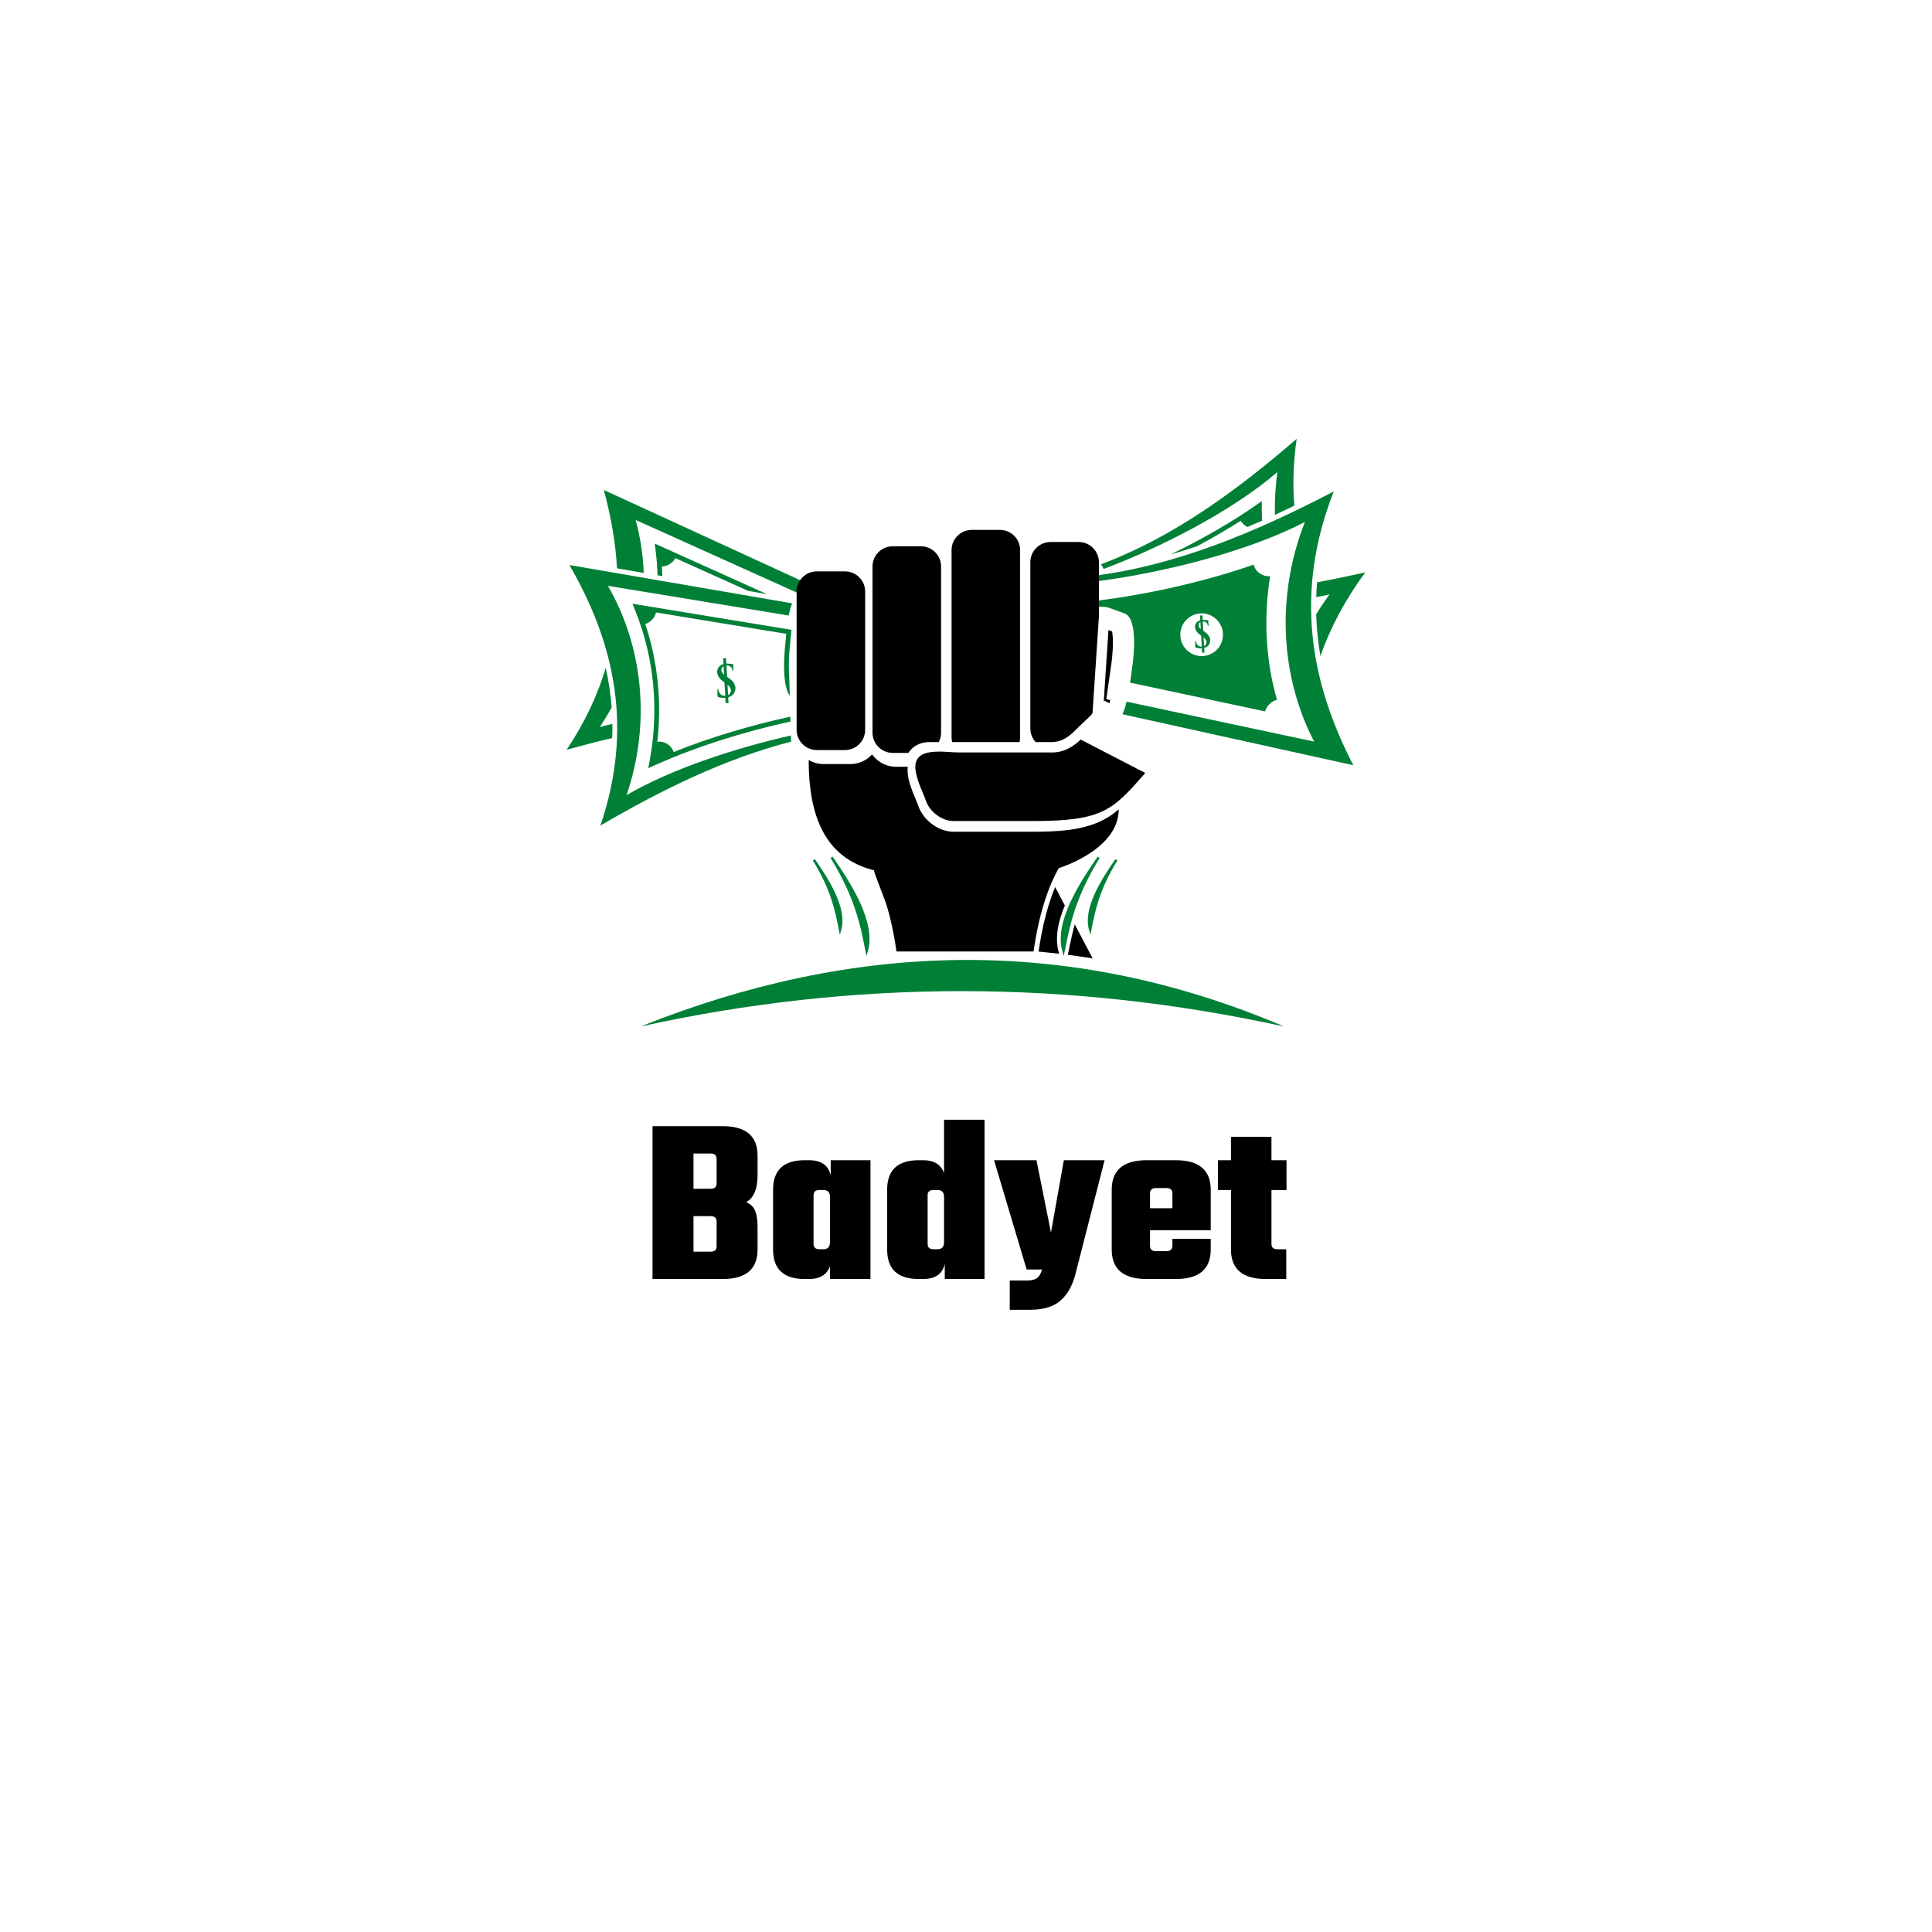 <svg xmlns="http://www.w3.org/2000/svg" xmlns:xlink="http://www.w3.org/1999/xlink" width="500" zoomAndPan="magnify" viewBox="0 0 375 375" height="500" preserveAspectRatio="xMidYMid meet" version="1.0"><defs><g/><clipPath id="f93a376074"><path d="M 213 85.168 L 252 85.168 L 252 111 L 213 111 Z M 213 85.168 " clip-rule="nonzero"/></clipPath><clipPath id="3da5b9031a"><path d="M 255 111 L 265.238 111 L 265.238 128 L 255 128 Z M 255 111 " clip-rule="nonzero"/></clipPath><clipPath id="b169b3d089"><path d="M 109.988 129 L 119 129 L 119 146 L 109.988 146 Z M 109.988 129 " clip-rule="nonzero"/></clipPath><clipPath id="9f92a19a5f"><path d="M 124 186 L 250 186 L 250 199.168 L 124 199.168 Z M 124 186 " clip-rule="nonzero"/></clipPath></defs><g clip-path="url(#f93a376074)"><path fill="#008037" d="M 247.949 91.617 C 247.547 94.426 247.391 97.207 247.461 99.934 C 248.723 99.352 249.98 98.758 251.23 98.152 C 250.898 94.051 251.027 89.734 251.684 85.172 C 239.785 95.48 227.41 104.406 213.703 109.523 C 213.898 109.809 214.066 110.113 214.215 110.434 C 224.57 106.57 238.961 99.406 247.949 91.617 Z M 247.949 91.617 " fill-opacity="1" fill-rule="evenodd"/></g><g clip-path="url(#3da5b9031a)"><path fill="#008037" d="M 258.066 115.379 C 257.137 116.637 256.273 117.922 255.473 119.227 C 255.547 121.945 255.824 124.645 256.289 127.332 C 258.211 121.863 261.059 116.445 265.004 111.094 C 261.875 111.797 258.758 112.445 255.645 113.023 C 255.566 113.988 255.512 114.945 255.48 115.902 C 256.359 115.742 257.223 115.57 258.066 115.379 Z M 258.066 115.379 " fill-opacity="1" fill-rule="evenodd"/></g><path fill="#008037" d="M 212.602 112.867 C 212.523 112.484 212.422 112.117 212.285 111.766 C 228.176 109.766 243.613 103.367 258.887 95.379 C 251.199 114.934 254.273 132.281 262.68 148.535 L 217.871 138.637 C 218.207 137.855 218.465 137.035 218.672 136.191 L 255.066 143.945 C 248.715 131.668 247.477 116.082 253.285 101.309 C 241.746 107.344 224.609 111.355 212.602 112.867 Z M 212.602 112.867 " fill-opacity="1" fill-rule="evenodd"/><path fill="#008037" d="M 248.773 138.77 C 248.727 138.633 248.684 138.496 248.637 138.359 C 248.684 138.496 248.727 138.633 248.773 138.77 Z M 248.773 138.77 " fill-opacity="1" fill-rule="evenodd"/><path fill="#008037" d="M 246.59 111.488 L 246.668 111.031 C 246.641 111.184 246.617 111.336 246.59 111.488 Z M 246.59 111.488 " fill-opacity="1" fill-rule="evenodd"/><path fill="#008037" d="M 246.855 110.035 C 246.883 109.883 246.914 109.734 246.941 109.586 C 246.914 109.734 246.883 109.883 246.855 110.035 Z M 246.855 110.035 " fill-opacity="1" fill-rule="evenodd"/><path fill="#008037" d="M 246.945 109.574 C 246.977 109.422 247.008 109.273 247.039 109.121 Z M 246.945 109.574 " fill-opacity="1" fill-rule="evenodd"/><path fill="#008037" d="M 247.051 109.066 C 247.082 108.93 247.109 108.797 247.141 108.66 C 247.109 108.797 247.078 108.93 247.051 109.066 Z M 247.051 109.066 " fill-opacity="1" fill-rule="evenodd"/><path fill="#008037" d="M 247.152 108.605 C 247.188 108.449 247.219 108.297 247.254 108.145 C 247.219 108.297 247.188 108.449 247.152 108.605 Z M 247.152 108.605 " fill-opacity="1" fill-rule="evenodd"/><path fill="#008037" d="M 244.914 98.953 C 244.918 99.656 244.938 100.359 244.969 101.059 C 244.031 101.473 243.086 101.879 242.141 102.281 C 242.027 102.23 241.918 102.172 241.812 102.105 C 241.391 101.848 241.059 101.492 240.828 101.086 C 238.105 102.824 235.234 104.48 232.32 106.027 C 230.605 106.605 228.887 107.148 227.152 107.648 C 229.078 106.719 230.977 105.746 232.848 104.734 C 236.508 102.758 240.102 100.605 243.52 98.23 L 244.906 97.27 Z M 244.914 98.953 " fill-opacity="1" fill-rule="evenodd"/><path fill="#008037" d="M 127.289 107.148 C 127.473 108.652 127.586 110.16 127.629 111.668 L 128.566 111.832 C 128.551 111.207 128.52 110.578 128.48 109.957 C 129.016 109.934 129.551 109.773 130.031 109.465 C 130.488 109.168 130.844 108.773 131.082 108.328 L 145.211 114.691 L 148.871 115.324 L 127.09 105.512 Z M 127.289 107.148 " fill-opacity="1" fill-rule="evenodd"/><path fill="#008037" d="M 119.766 110.316 C 119.477 105.254 118.578 100.18 117.203 95.105 L 156.586 113.203 L 157.055 113.418 C 156.582 114.074 156.176 114.789 155.809 115.539 L 154.773 115.07 L 123.387 100.93 C 124.281 104.242 124.809 107.695 124.953 111.211 Z M 119.766 110.316 " fill-opacity="1" fill-rule="evenodd"/><g clip-path="url(#b169b3d089)"><path fill="#008037" d="M 116.422 141.113 C 117.25 139.871 118.016 138.605 118.723 137.324 C 118.527 134.734 118.141 132.168 117.578 129.621 C 115.988 134.934 113.516 140.23 109.988 145.52 C 112.945 144.707 115.891 143.945 118.832 143.254 C 118.867 142.332 118.879 141.414 118.863 140.5 C 118.031 140.691 117.215 140.895 116.422 141.113 Z M 116.422 141.113 " fill-opacity="1" fill-rule="evenodd"/></g><path fill="#008037" d="M 153.512 142.758 L 153.547 143.957 C 140.879 147.203 128.625 153.176 116.535 160.242 C 122.996 141.23 119.281 124.809 110.523 109.672 L 153.746 117.105 C 153.461 117.863 153.25 118.66 153.09 119.477 L 117.996 113.711 C 124.613 125.148 126.496 139.969 121.617 154.332 C 130.465 149.16 143 145.129 153.512 142.758 Z M 153.512 142.758 " fill-opacity="1" fill-rule="evenodd"/><path fill="#008037" d="M 126.152 147.371 C 127.887 137.762 127.008 127.789 123.371 118.715 L 122.758 117.184 L 153.621 122.25 L 153.539 123.117 C 153.465 123.918 153.395 124.723 153.312 125.523 C 153.156 127.02 153.082 128.566 153.129 130.07 C 153.137 130.27 153.148 130.586 153.18 130.957 L 153.293 135.066 C 151.859 133.051 152.141 127.797 152.387 125.426 C 152.469 124.641 152.539 123.836 152.613 123.027 L 124.234 118.367 L 127.34 118.875 C 127.223 119.367 126.984 119.84 126.617 120.242 C 126.23 120.668 125.754 120.961 125.246 121.117 C 127.738 128.562 128.484 136.504 127.551 144.305 L 127.59 143.969 C 128.422 143.875 129.285 144.121 129.949 144.723 C 130.332 145.074 130.605 145.5 130.762 145.965 L 130.469 146.082 C 137.816 143.098 145.941 140.73 153.41 139.102 L 153.434 140.043 C 148.789 141.059 144.176 142.305 139.676 143.746 C 135.531 145.078 131.418 146.602 127.445 148.383 L 125.836 149.105 Z M 126.152 147.371 " fill-opacity="1" fill-rule="evenodd"/><path fill="#008037" d="M 124.234 118.367 C 124.285 118.496 124.336 118.621 124.387 118.75 C 124.336 118.621 124.285 118.496 124.234 118.367 Z M 124.234 118.367 " fill-opacity="1" fill-rule="evenodd"/><path fill="#008037" d="M 127.551 144.312 L 127.496 144.75 C 127.516 144.605 127.535 144.457 127.551 144.312 Z M 127.551 144.312 " fill-opacity="1" fill-rule="evenodd"/><path fill="#008037" d="M 127.363 145.711 C 127.344 145.855 127.32 146 127.297 146.145 C 127.32 146 127.344 145.855 127.363 145.711 Z M 127.363 145.711 " fill-opacity="1" fill-rule="evenodd"/><path fill="#008037" d="M 127.297 146.156 C 127.273 146.301 127.25 146.445 127.227 146.59 Z M 127.297 146.156 " fill-opacity="1" fill-rule="evenodd"/><path fill="#008037" d="M 127.219 146.645 C 127.199 146.773 127.176 146.906 127.152 147.035 C 127.176 146.906 127.195 146.773 127.219 146.645 Z M 127.219 146.645 " fill-opacity="1" fill-rule="evenodd"/><path fill="#008037" d="M 127.145 147.09 C 127.117 147.238 127.094 147.387 127.066 147.535 C 127.094 147.387 127.117 147.238 127.145 147.09 Z M 127.145 147.09 " fill-opacity="1" fill-rule="evenodd"/><path fill="#000000" d="M 184.699 107.031 L 184.699 106.77 C 184.699 105.867 185.008 105.031 185.531 104.363 C 186.25 103.445 187.367 102.852 188.621 102.852 L 194.09 102.852 C 196.242 102.852 198.004 104.613 198.004 106.77 L 198.004 143.086 C 198.004 143.414 197.965 143.73 197.891 144.035 L 184.816 144.035 C 184.738 143.73 184.699 143.414 184.699 143.086 L 184.699 142.824 C 184.699 134.082 184.699 115.801 184.699 107.031 Z M 213.297 119.645 L 212.055 138.449 C 211.887 138.703 211.445 139.129 211.289 139.277 C 210.52 140.012 209.738 140.707 209 141.473 C 207.637 142.879 206.176 144.035 204.133 144.035 L 201.02 144.035 C 200.949 143.961 200.879 143.879 200.816 143.797 C 200.297 143.133 199.988 142.297 199.988 141.391 L 199.988 109.121 C 199.988 108.215 200.297 107.379 200.816 106.715 C 201.535 105.797 202.656 105.203 203.906 105.203 L 209.375 105.203 C 211.531 105.203 213.297 106.965 213.297 109.121 Z M 182.664 142.188 L 182.664 142.223 C 182.664 142.875 182.5 143.488 182.215 144.035 L 180.402 144.035 C 179.047 144.035 177.742 144.504 176.805 145.508 C 176.621 145.707 176.453 145.918 176.312 146.137 L 173.273 146.137 C 172.023 146.137 170.902 145.547 170.184 144.625 C 169.668 143.961 169.355 143.125 169.355 142.223 L 169.355 109.949 C 169.355 109.043 169.668 108.207 170.184 107.543 C 170.902 106.625 172.023 106.031 173.273 106.031 L 178.742 106.031 C 180.898 106.031 182.66 107.793 182.66 109.949 L 182.66 142.188 Z M 214.352 135.996 L 215.328 136.492 C 215.391 136.293 215.453 136.09 215.512 135.887 L 214.734 135.719 L 215.273 131.918 C 215.395 131.074 215.508 130.23 215.637 129.387 C 215.852 127.961 215.992 126.504 216.016 125.062 C 216.027 124.535 216 123.359 215.867 122.57 L 215.148 122.305 L 214.234 136.215 Z M 200.449 159.363 C 214.051 159.363 215.957 157.293 222.293 150.035 L 212.789 145.113 L 209.77 143.551 C 208.848 144.41 207.863 145.129 206.73 145.574 L 206.715 145.578 L 206.52 145.648 L 206.43 145.684 L 206.324 145.719 L 206.309 145.723 L 206.219 145.75 L 206.203 145.754 L 206.109 145.781 L 206.098 145.785 L 206.004 145.812 L 205.992 145.816 L 205.953 145.824 L 205.879 145.844 L 205.781 145.867 L 205.77 145.871 L 205.668 145.891 L 205.66 145.895 L 205.609 145.906 L 205.434 145.938 L 205.332 145.957 L 205.32 145.957 L 205.215 145.977 L 205.207 145.977 L 205.098 145.992 L 205.094 145.992 L 204.98 146.004 L 204.977 146.008 L 204.863 146.02 L 204.859 146.02 L 204.746 146.031 L 204.742 146.031 L 204.5 146.047 L 204.383 146.051 L 204.258 146.051 L 204.137 146.055 C 204.137 146.059 196.508 146.055 195.852 146.055 L 186.215 146.055 C 183.184 146.055 177.016 144.719 177.719 149.605 C 178.02 151.672 179.273 154.109 179.73 155.441 C 180.477 157.598 182.848 159.359 185.004 159.359 L 200.449 159.359 Z M 204.258 146.055 Z M 204.379 146.055 Z M 204.625 146.043 Z M 206.52 145.648 Z M 154.621 138.504 L 154.621 117.984 L 154.637 117.941 L 154.621 117.938 L 154.621 114.82 C 154.621 113.918 154.93 113.082 155.449 112.418 C 156.168 111.496 157.285 110.902 158.539 110.902 L 164.008 110.902 C 166.164 110.902 167.926 112.668 167.926 114.82 L 167.926 141.664 C 167.926 143.82 166.164 145.586 164.008 145.586 L 158.539 145.586 C 157.285 145.586 156.168 144.992 155.449 144.07 C 154.93 143.406 154.621 142.57 154.621 141.664 L 154.621 138.551 L 154.637 138.547 Z M 154.621 138.504 " fill-opacity="1" fill-rule="evenodd"/><path fill="#000000" d="M 217.141 157.09 C 216.492 157.648 215.809 158.16 215.078 158.617 C 210.707 161.348 204.805 161.441 199.812 161.441 L 185.086 161.441 C 183.523 161.441 181.969 160.809 180.703 159.801 C 179.578 158.902 178.684 157.707 178.234 156.406 C 177.832 155.234 177.266 154.102 176.852 152.906 C 176.582 152.125 176.352 151.312 176.23 150.488 C 176.152 149.93 176.133 149.371 176.199 148.832 L 173.906 148.832 C 172.156 148.832 170.516 148.023 169.441 146.648 L 169.277 146.426 C 168.238 147.578 166.738 148.305 165.07 148.305 L 159.855 148.305 C 158.824 148.305 157.828 148.023 156.965 147.512 C 156.965 158.137 159.957 166.5 169.648 168.926 C 169.434 168.875 171.719 174.473 172.016 175.457 C 172.809 178.035 173.492 181.07 174.008 184.68 L 200.613 184.68 C 201.133 181.07 201.812 178.035 202.605 175.457 C 203.461 172.656 204.449 170.391 205.496 168.512 C 205.156 168.602 217.145 165.117 217.145 157.09 Z M 212.086 186.027 L 208.605 179.414 C 208.16 181.074 207.77 182.832 207.383 184.77 L 207.27 185.328 C 208.875 185.535 210.48 185.77 212.086 186.027 Z M 201.824 183.156 C 201.742 183.672 201.664 184.188 201.586 184.703 L 202.355 184.773 C 203.43 184.879 204.508 184.992 205.582 185.121 L 205.504 184.848 C 204.699 182.055 205.383 178.855 206.684 175.746 L 206.09 174.621 L 204.805 172.172 C 204.32 173.34 203.898 174.531 203.527 175.738 C 202.785 178.16 202.242 180.648 201.828 183.156 Z M 201.824 183.156 " fill-opacity="1" fill-rule="evenodd"/><path fill="#008037" d="M 206.434 184.582 C 207.453 179.477 208.469 174.176 213.246 166.41 C 209.688 171.559 204.844 179.055 206.434 184.582 Z M 163.055 180.438 C 162.293 176.629 161.535 172.684 157.973 166.891 C 160.625 170.73 164.238 176.316 163.055 180.438 Z M 168.227 184.582 C 169.816 179.055 164.973 171.559 161.414 166.41 C 166.191 174.18 167.211 179.477 168.227 184.582 Z M 211.609 180.438 C 210.422 176.316 214.031 170.73 216.688 166.891 C 213.125 172.684 212.367 176.629 211.609 180.438 Z M 211.609 180.438 " fill-opacity="1" fill-rule="evenodd"/><path fill="#008037" d="M 206.699 184.453 L 206.477 185.574 L 206.207 184.645 C 205.395 181.82 206.215 178.512 207.695 175.258 C 209.156 172.039 211.258 168.871 213.043 166.293 L 213.055 166.277 L 213.445 166.531 C 208.746 174.176 207.703 179.418 206.699 184.453 Z M 206.43 183.402 C 207.141 179.887 207.977 176.207 210.129 171.641 C 209.398 172.879 208.707 174.16 208.121 175.449 C 206.879 178.188 206.109 180.953 206.43 183.402 Z M 162.824 180.484 L 162.797 180.355 C 162.051 176.605 161.273 172.707 157.773 167.016 L 158.168 166.758 L 158.176 166.773 C 159.508 168.699 161.074 171.059 162.168 173.461 C 163.273 175.898 163.891 178.379 163.281 180.5 L 163.012 181.434 Z M 160.871 171.926 C 162.035 174.652 162.582 176.957 163.035 179.156 C 163.148 177.445 162.594 175.539 161.738 173.656 C 161.477 173.074 161.184 172.496 160.871 171.926 Z M 168.23 183.402 C 168.551 180.953 167.781 178.188 166.539 175.449 C 165.953 174.164 165.266 172.883 164.535 171.648 C 166.688 176.211 167.523 179.891 168.23 183.402 Z M 166.965 175.258 C 168.445 178.512 169.266 181.82 168.453 184.645 L 168.184 185.574 L 167.961 184.461 C 166.961 179.426 165.918 174.18 161.211 166.531 L 161.605 166.277 L 161.613 166.289 C 163.398 168.871 165.504 172.035 166.965 175.254 Z M 211.383 180.504 C 210.77 178.379 211.387 175.898 212.492 173.465 C 213.586 171.062 215.152 168.699 216.484 166.773 L 216.492 166.762 L 216.887 167.016 C 213.387 172.707 212.609 176.609 211.863 180.355 L 211.648 181.434 Z M 212.922 173.656 C 212.066 175.543 211.512 177.445 211.625 179.156 C 212.078 176.957 212.625 174.652 213.785 171.93 C 213.477 172.5 213.184 173.074 212.922 173.656 Z M 212.922 173.656 " fill-opacity="1" fill-rule="evenodd"/><g clip-path="url(#9f92a19a5f)"><path fill="#008037" d="M 249.238 199.242 C 207.32 190.09 165.848 190.094 124.328 199.242 C 165.367 182.836 206.945 181.223 249.238 199.242 Z M 249.238 199.242 " fill-opacity="1" fill-rule="evenodd"/></g><path fill="#008037" d="M 219.344 132.5 L 245.555 138.082 C 245.703 137.574 245.977 137.09 246.379 136.688 C 246.805 136.266 247.316 135.984 247.855 135.844 C 245.648 128.055 245.238 119.844 246.531 111.844 C 245.656 111.902 244.766 111.602 244.102 110.938 C 243.719 110.555 243.457 110.094 243.312 109.602 L 243.621 109.496 C 233.746 112.973 222.633 115.363 213.293 116.555 L 213.293 117.773 C 213.977 117.719 214.578 117.727 215.48 118.051 L 218.273 119.07 C 220.832 120 220.141 127.098 219.699 130 C 219.574 130.82 219.465 131.656 219.344 132.5 Z M 233.629 127.324 C 231.352 127.543 229.332 125.871 229.113 123.594 C 228.895 121.316 230.566 119.293 232.844 119.074 C 235.613 118.812 237.82 121.305 237.305 123.984 C 236.965 125.746 235.504 127.145 233.629 127.324 Z M 233.629 127.324 " fill-opacity="1" fill-rule="evenodd"/><path fill="#008037" d="M 233.141 123.363 L 233.258 125.5 C 232.188 125.551 232.168 124.488 232.133 124.41 C 232.125 124.379 232.008 124.297 232 124.562 C 231.996 124.766 231.965 125.582 232.074 125.672 C 232.289 125.844 232.969 125.859 233.277 125.836 L 233.324 126.699 L 233.789 126.676 L 233.738 125.758 C 235.035 125.395 235.324 123.918 234.207 122.93 L 233.555 122.445 L 233.457 120.629 C 234.379 120.594 234.43 121.445 234.449 121.477 C 234.461 121.504 234.586 121.594 234.57 121.293 L 234.523 120.395 L 233.434 120.305 L 233.391 119.441 L 232.926 119.469 L 232.977 120.391 C 231.805 120.75 231.609 121.988 232.547 122.891 C 232.695 123.031 232.875 123.176 233.09 123.324 Z M 232.996 120.742 L 233.07 122.098 C 232.52 121.645 232.465 121.059 232.996 120.742 Z M 233.621 123.707 C 234.328 124.277 234.363 125.066 233.715 125.391 Z M 233.621 123.707 " fill-opacity="1" fill-rule="evenodd"/><path fill="#008037" d="M 140.625 132.465 L 140.77 135.043 C 139.477 135.102 139.453 133.82 139.414 133.727 C 139.402 133.691 139.262 133.59 139.254 133.91 C 139.25 134.156 139.211 135.137 139.344 135.246 C 139.602 135.453 140.418 135.473 140.789 135.445 L 140.848 136.484 L 141.406 136.457 L 141.344 135.352 C 142.906 134.914 143.258 133.133 141.91 131.945 L 141.125 131.363 L 141.008 129.172 C 142.117 129.133 142.18 130.16 142.203 130.195 C 142.219 130.227 142.367 130.336 142.348 129.973 L 142.293 128.891 L 140.98 128.785 L 140.93 127.742 L 140.367 127.773 L 140.43 128.887 C 139.016 129.32 138.781 130.812 139.914 131.898 C 140.09 132.066 140.309 132.242 140.566 132.422 Z M 140.453 129.312 L 140.543 130.945 C 139.879 130.398 139.816 129.695 140.453 129.312 Z M 141.211 132.883 C 142.059 133.57 142.102 134.52 141.32 134.914 Z M 141.211 132.883 " fill-opacity="1" fill-rule="evenodd"/><g fill="#000000" fill-opacity="1"><g transform="translate(124.809, 248.258)"><g><path d="M 14.281 -18.531 L 14.281 -23.344 C 14.281 -24.02 13.895 -24.359 13.125 -24.359 L 9.797 -24.359 L 9.797 -17.516 L 13.125 -17.516 C 13.895 -17.516 14.281 -17.852 14.281 -18.531 Z M 14.281 -6.328 L 14.281 -11.188 C 14.281 -11.863 13.895 -12.203 13.125 -12.203 L 9.797 -12.203 L 9.797 -5.312 L 13.125 -5.312 C 13.895 -5.312 14.281 -5.648 14.281 -6.328 Z M 1.844 -29.672 L 15.438 -29.672 C 19.969 -29.672 22.234 -27.758 22.234 -23.938 L 22.234 -20.156 C 22.234 -17.469 21.492 -15.723 20.016 -14.922 C 20.879 -14.555 21.461 -13.992 21.766 -13.234 C 22.078 -12.484 22.234 -11.461 22.234 -10.172 L 22.234 -5.734 C 22.234 -1.91 19.969 0 15.438 0 L 1.844 0 Z M 1.844 -29.672 "/></g></g></g><g fill="#000000" fill-opacity="1"><g transform="translate(148.661, 248.258)"><g><path d="M 12.578 -23.062 L 20.297 -23.062 L 20.297 0 L 12.438 0 L 12.438 -2.5 C 11.844 -0.832 10.484 0 8.359 0 L 7.531 0 C 3.438 0 1.391 -1.91 1.391 -5.734 L 1.391 -17.328 C 1.391 -21.148 3.438 -23.062 7.531 -23.062 L 8.359 -23.062 C 10.734 -23.062 12.141 -22.078 12.578 -20.109 Z M 10.406 -5.781 L 11.188 -5.781 C 12.02 -5.781 12.438 -6.238 12.438 -7.156 L 12.438 -15.906 C 12.438 -16.82 12.02 -17.281 11.188 -17.281 L 10.406 -17.281 C 9.633 -17.281 9.25 -16.941 9.25 -16.266 L 9.25 -6.797 C 9.25 -6.117 9.633 -5.781 10.406 -5.781 Z M 10.406 -5.781 "/></g></g></g><g fill="#000000" fill-opacity="1"><g transform="translate(170.803, 248.258)"><g><path d="M 12.438 -30.922 L 20.297 -30.922 L 20.297 0 L 12.578 0 L 12.578 -2.953 C 12.141 -0.984 10.734 0 8.359 0 L 7.531 0 C 3.438 0 1.391 -1.91 1.391 -5.734 L 1.391 -17.328 C 1.391 -21.148 3.438 -23.062 7.531 -23.062 L 8.359 -23.062 C 10.484 -23.062 11.844 -22.227 12.438 -20.562 Z M 10.406 -5.781 L 11.188 -5.781 C 12.02 -5.781 12.438 -6.238 12.438 -7.156 L 12.438 -15.906 C 12.438 -16.82 12.02 -17.281 11.188 -17.281 L 10.406 -17.281 C 9.633 -17.281 9.25 -16.941 9.25 -16.266 L 9.25 -6.797 C 9.25 -6.117 9.633 -5.781 10.406 -5.781 Z M 10.406 -5.781 "/></g></g></g><g fill="#000000" fill-opacity="1"><g transform="translate(192.945, 248.258)"><g><path d="M 6.938 5.969 L 3.047 5.969 L 3.047 0.281 L 6.469 0.281 C 7.207 0.281 7.789 0.156 8.219 -0.094 C 8.656 -0.344 9.031 -0.926 9.344 -1.844 L 6.328 -1.844 L 0 -23.062 L 8.234 -23.062 L 11.047 -9.016 L 13.547 -23.062 L 21.453 -23.062 L 15.672 -0.469 C 15.023 1.664 14.035 3.27 12.703 4.344 C 11.379 5.426 9.457 5.969 6.938 5.969 Z M 6.938 5.969 "/></g></g></g><g fill="#000000" fill-opacity="1"><g transform="translate(214.393, 248.258)"><g><path d="M 8.188 -23.062 L 13.812 -23.062 C 18.344 -23.062 20.609 -21.148 20.609 -17.328 L 20.609 -9.469 L 8.828 -9.469 L 8.828 -6.422 C 8.828 -5.742 9.211 -5.406 9.984 -5.406 L 12.016 -5.406 C 12.785 -5.406 13.172 -5.773 13.172 -6.516 L 13.172 -7.812 L 20.609 -7.812 L 20.609 -5.734 C 20.609 -1.91 18.344 0 13.812 0 L 8.188 0 C 3.656 0 1.391 -1.91 1.391 -5.734 L 1.391 -17.328 C 1.391 -21.148 3.656 -23.062 8.188 -23.062 Z M 8.828 -13.734 L 13.172 -13.734 L 13.172 -16.641 C 13.172 -17.316 12.785 -17.656 12.016 -17.656 L 9.984 -17.656 C 9.211 -17.656 8.828 -17.316 8.828 -16.641 Z M 8.828 -13.734 "/></g></g></g><g fill="#000000" fill-opacity="1"><g transform="translate(236.165, 248.258)"><g><path d="M 13.547 -17.281 L 10.625 -17.281 L 10.625 -6.797 C 10.625 -6.117 11.008 -5.781 11.781 -5.781 L 13.5 -5.781 L 13.5 0 L 9.562 0 C 5.031 0 2.766 -1.91 2.766 -5.734 L 2.766 -17.281 L 0.234 -17.281 L 0.234 -23.062 L 2.766 -23.062 L 2.766 -27.594 L 10.625 -27.594 L 10.625 -23.062 L 13.547 -23.062 Z M 13.547 -17.281 "/></g></g></g></svg>